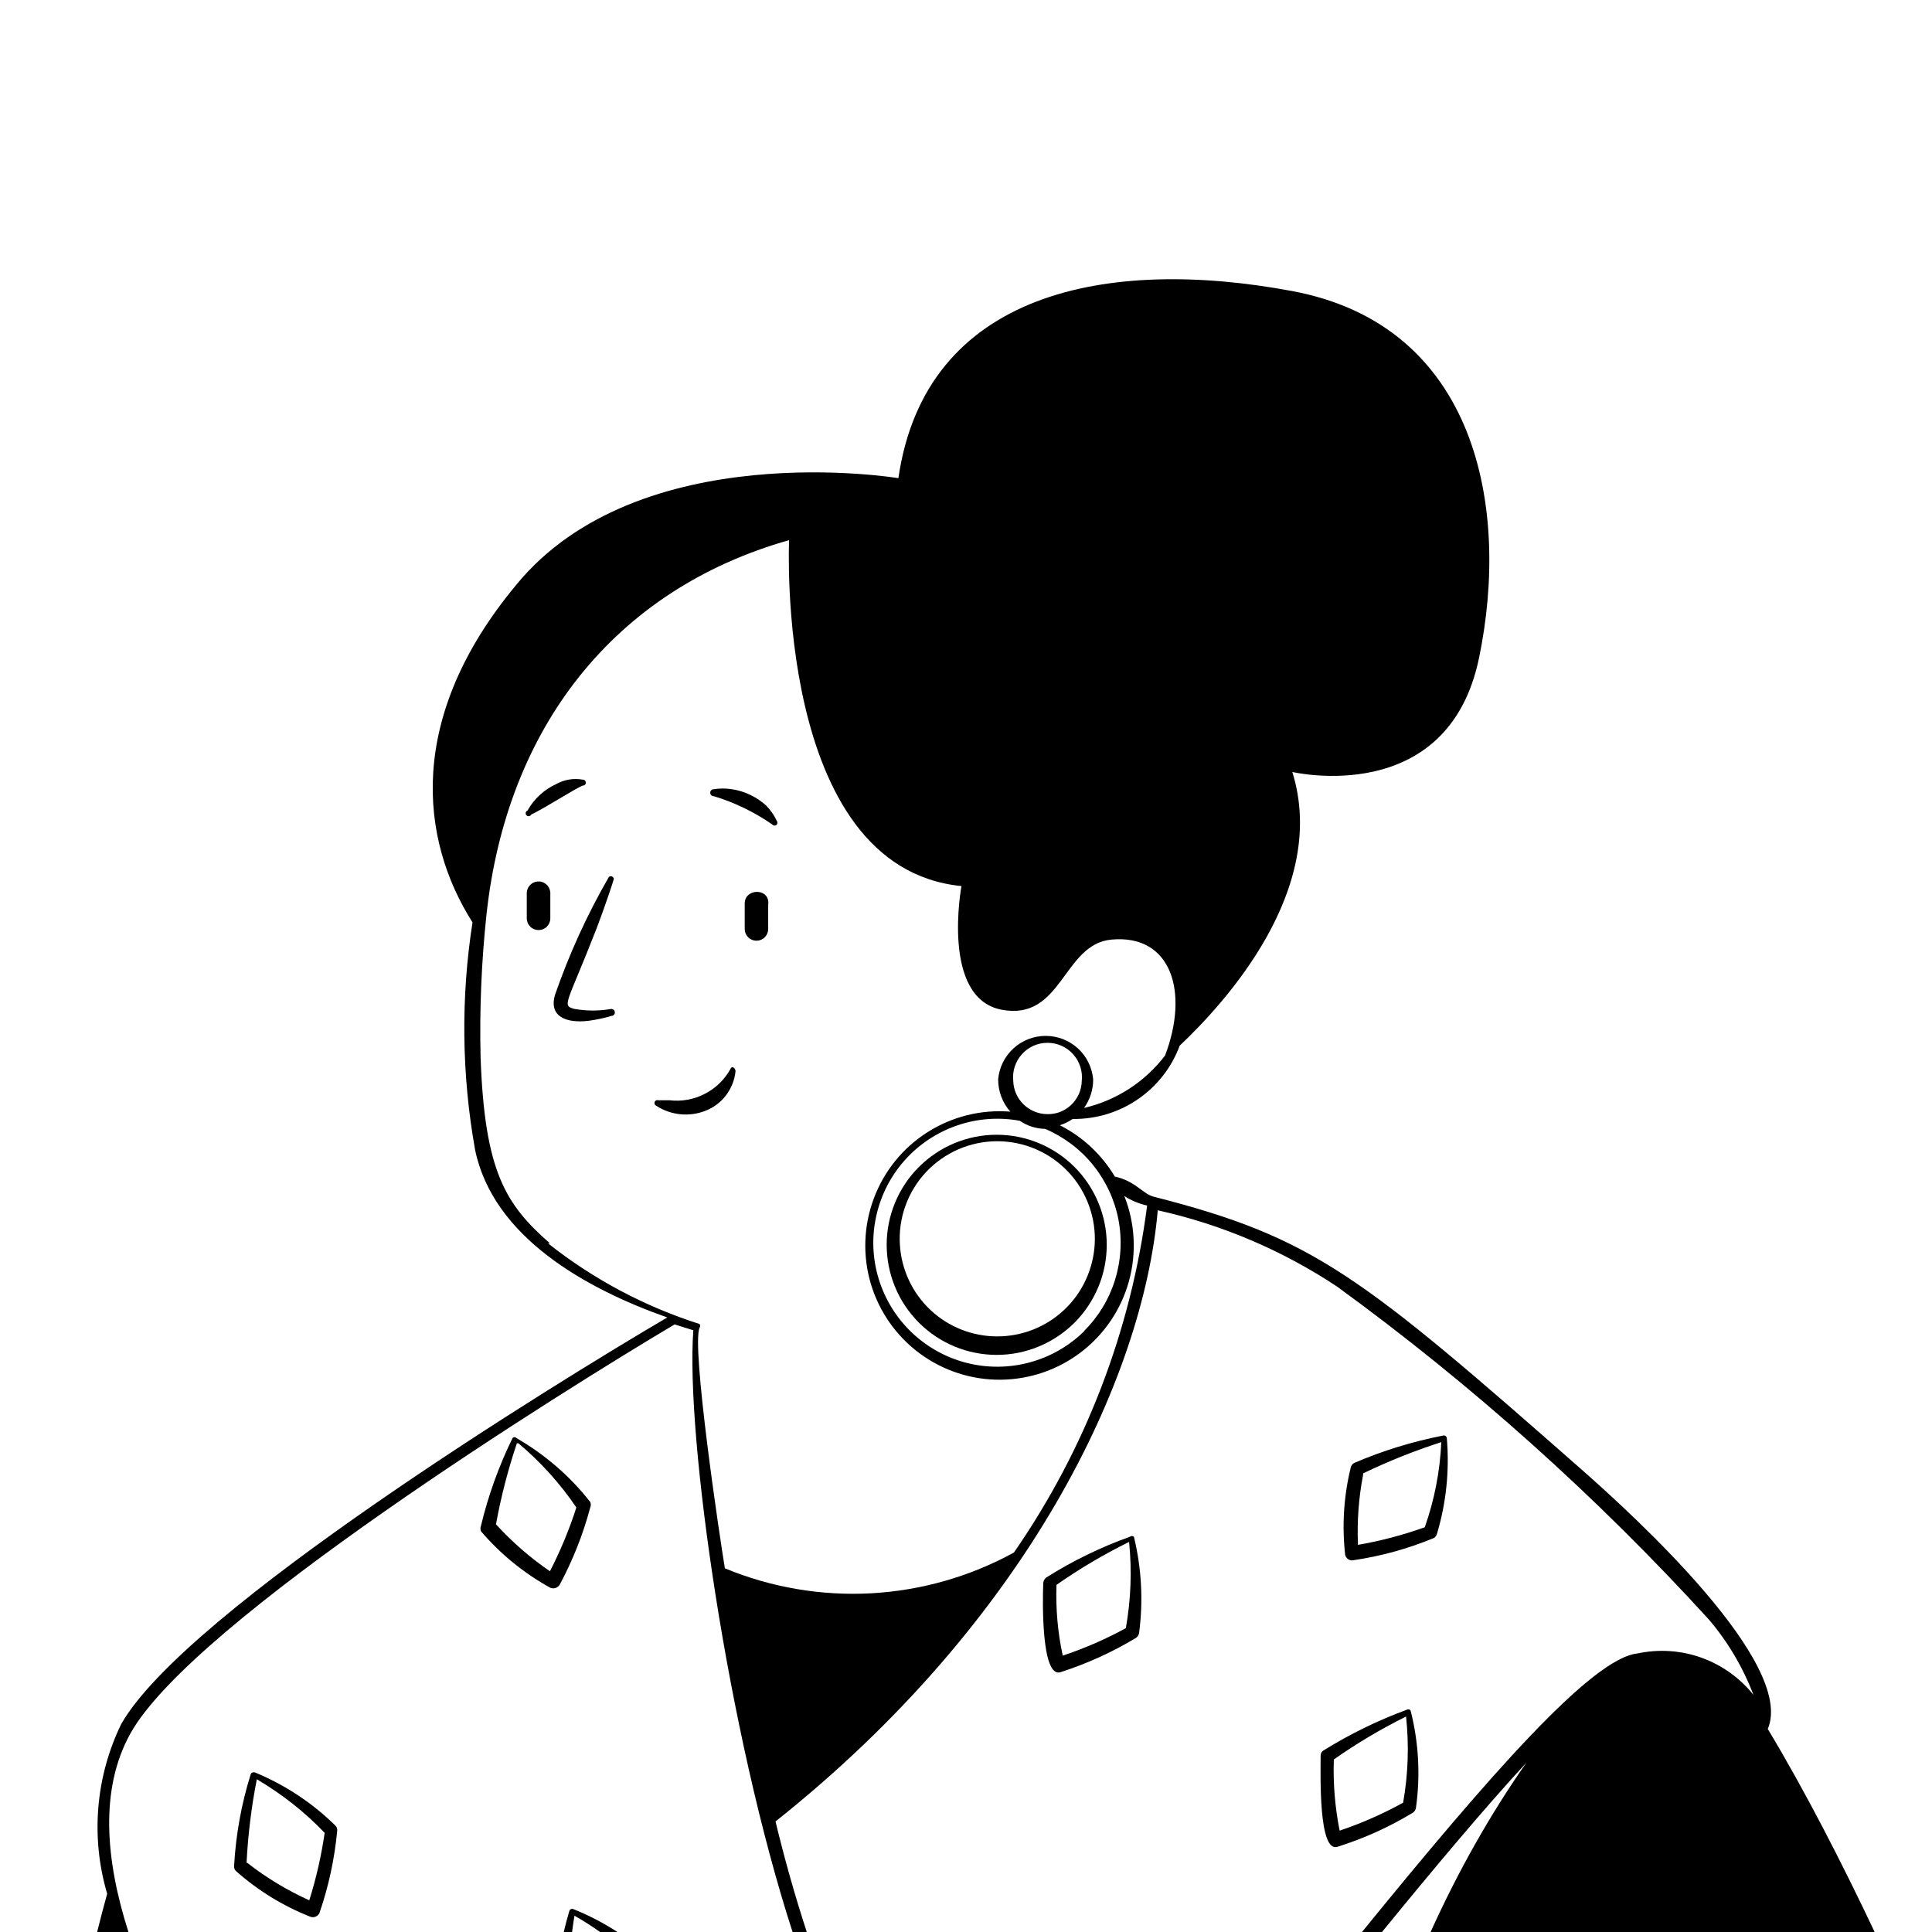 <?xml version="1.0" encoding="utf-8"?>
<!-- Generator: Adobe Illustrator 27.0.0, SVG Export Plug-In . SVG Version: 6.00 Build 0)  -->
<svg version="1.1" id="Layer_1" xmlns="http://www.w3.org/2000/svg" xmlns:xlink="http://www.w3.org/1999/xlink" x="0px" y="0px"
	 viewBox="0 0 256 256" style="enable-background:new 0 0 256 256;" xml:space="preserve">
<style type="text/css">
	.st0{fill-rule:evenodd;clip-rule:evenodd;}
</style>
<g>
	<path class="st0" d="M186.94,226.77c0-0.05-0.03-0.1-0.06-0.14c-0.03-0.04-0.07-0.08-0.12-0.1c-0.05-0.03-0.1-0.04-0.15-0.04
		s-0.1,0.01-0.15,0.04c-3.89,1.43-7.62,3.25-11.13,5.44c-0.11,0.08-0.2,0.18-0.25,0.3c-0.07,0.12-0.09,0.25-0.09,0.38
		c0,2.48-0.3,12.88,2.23,12.06c3.51-1.1,6.88-2.62,10.01-4.53c0.21-0.15,0.35-0.37,0.39-0.63
		C188.22,235.29,187.99,230.95,186.94,226.77z M185.92,238.87c-2.69,1.48-5.5,2.72-8.41,3.7c-0.62-3.11-0.88-6.27-0.77-9.43
		c3.04-2.14,6.24-4.04,9.57-5.69C186.72,231.26,186.59,235.1,185.92,238.87z M150.25,203.63c-0.08-0.06-0.17-0.1-0.27-0.1
		c-0.1,0-0.2,0.04-0.27,0.1c-3.88,1.39-7.59,3.2-11.08,5.4c-0.21,0.17-0.35,0.41-0.39,0.68c-0.1,2.28-0.29,12.69,2.29,11.86
		c3.48-1.12,6.82-2.63,9.96-4.52c0.11-0.07,0.21-0.16,0.28-0.27c0.08-0.11,0.13-0.23,0.16-0.36
		C151.5,212.15,151.27,207.82,150.25,203.63z M149.18,215.74c-2.68,1.46-5.48,2.68-8.36,3.64c-0.67-3.08-0.94-6.23-0.83-9.38
		c3.06-2.14,6.28-4.04,9.62-5.69C150,208.12,149.85,211.97,149.18,215.74z M44.64,242.22c-0.04-0.13-0.11-0.24-0.21-0.33
		c-3.07-3.02-6.7-5.41-10.69-7.05c-0.24,0-0.44,0-0.53,0.29c-1.23,3.93-1.96,7.99-2.19,12.1c-0.02,0.14,0,0.28,0.05,0.4
		c0.05,0.13,0.13,0.24,0.24,0.33c2.87,2.54,6.16,4.57,9.72,5.98c0.13,0.06,0.27,0.1,0.41,0.1c0.15,0,0.29-0.03,0.42-0.09
		s0.24-0.15,0.34-0.26c0.09-0.11,0.16-0.24,0.19-0.38c1.18-3.47,1.94-7.05,2.29-10.69C44.7,242.48,44.69,242.35,44.64,242.22z
		 M40.98,251.8c-2.92-1.32-5.68-2.98-8.21-4.96h-0.1c0.19-3.72,0.64-7.42,1.36-11.08c3.31,1.95,6.34,4.33,8.99,7.1
		C42.58,245.89,41.9,248.88,40.98,251.8z M142.38,154.63c-2.74-2.73-6.44-4.27-10.31-4.27s-7.58,1.54-10.31,4.27
		c-2.74,2.74-4.27,6.45-4.27,10.31c0,3.87,1.53,7.58,4.27,10.32c2.73,2.73,6.44,4.27,10.31,4.27s7.57-1.54,10.31-4.27
		c2.73-2.74,4.27-6.45,4.27-10.32C146.65,161.08,145.11,157.37,142.38,154.63z M141,173.57c-2.4,2.26-5.57,3.51-8.86,3.51
		c-3.29,0-6.46-1.25-8.86-3.51c-2.39-2.25-3.84-5.34-4.04-8.63c-0.11-1.76,0.14-3.52,0.74-5.18c0.6-1.66,1.53-3.18,2.74-4.47
		c1.21-1.28,2.67-2.31,4.29-3.01s3.36-1.06,5.13-1.06c1.77,0,3.51,0.36,5.13,1.06s3.08,1.73,4.29,3.01
		c1.21,1.29,2.14,2.81,2.74,4.47c0.6,1.66,0.86,3.42,0.75,5.18C144.84,168.23,143.4,171.32,141,173.57z M77.52,103.43
		c-0.08-0.08-0.18-0.12-0.28-0.12c-1.21-0.22-2.47-0.02-3.55,0.59c-1.6,0.73-2.93,1.96-3.79,3.5c-0.06,0.02-0.11,0.06-0.15,0.1
		c-0.05,0.05-0.07,0.11-0.09,0.17c-0.01,0.06-0.01,0.13,0,0.19c0.02,0.06,0.05,0.11,0.09,0.16c0.04,0.05,0.1,0.08,0.16,0.11
		c0.06,0.02,0.12,0.02,0.18,0.02c0.07-0.01,0.13-0.04,0.18-0.08c0.05-0.03,0.09-0.08,0.12-0.14c1.7-0.78,5.98-3.55,6.85-3.84
		c0.1,0,0.2-0.04,0.28-0.11c0.07-0.08,0.11-0.17,0.11-0.28C77.63,103.6,77.59,103.5,77.52,103.43z M102.9,108.71
		c-0.35-0.74-0.83-1.41-1.4-1.99c-1.26-1.13-2.81-1.88-4.48-2.14c-0.82-0.13-1.65-0.13-2.48,0c-0.12,0-0.23,0.06-0.31,0.15
		c-0.09,0.09-0.13,0.21-0.12,0.33c0.01,0.13,0.06,0.24,0.15,0.32c0.09,0.08,0.21,0.13,0.33,0.12c2.76,0.84,5.37,2.1,7.73,3.74
		C102.66,109.63,103.25,109.24,102.9,108.71z M98.68,119.64v3.46c0,0.2,0.04,0.4,0.11,0.59c0.09,0.19,0.2,0.36,0.34,0.51
		c0.15,0.14,0.32,0.25,0.51,0.33c0.19,0.08,0.39,0.12,0.59,0.12c0.2,0,0.41-0.04,0.6-0.12c0.19-0.08,0.36-0.19,0.5-0.33
		c0.15-0.15,0.26-0.32,0.34-0.51c0.08-0.19,0.12-0.39,0.12-0.59v-3.21C102.08,117.65,98.77,117.65,98.68,119.64z"/>
	<path class="st0" d="M248.4,256c-4.36-9.2-9.2-18.66-14.16-26.9c3.69-8.7-17.59-28.14-24.65-34.36
		c-29.45-25.91-35.58-30.77-56.67-36.16c-1.56-0.39-2.38-2.05-5.2-2.68c-1.74-2.91-4.26-5.27-7.29-6.8c0.61-0.19,1.18-0.47,1.7-0.83
		c3.08,0.04,6.1-0.87,8.64-2.61c2.54-1.74,4.48-4.22,5.55-7.11c5.93-5.59,19.78-20.66,14.92-36.26c0,0,20.61,4.86,24.74-15.11
		c4.14-19.98-0.34-44.04-24.74-48.61c-24.4-4.57-48.6,0-52.2,24.79c0,0-34.36-5.74-50.64,14.14c-14.59,17.55-12.79,33.69-5.79,44.72
		c-1.56,9.99-1.44,20.18,0.34,30.13c2.38,11.52,14.58,18.38,25.47,22.22c-14.97,8.79-63.87,38.88-72.37,53.9
		c-3.39,6.99-4.05,15-1.85,22.46c-0.42,1.53-0.87,3.23-1.33,5.07h4.15c-3.04-9.5-3.84-18.88,0.24-26.27
		c8.22-14.87,57.5-45.54,72.13-54.24l2.48,0.78c-1.04,14,4.54,53.18,13.15,79.73h1.88c-1.57-4.82-2.95-9.71-4.14-14.65
		c33.34-26.49,48.7-58.62,50.65-80.98c8.47,1.88,16.53,5.31,23.76,10.11c17.86,13,34.36,27.77,49.24,44.09
		c2.54,2.97,4.54,6.36,5.93,10.01c-1.79-2.25-4.19-3.96-6.9-4.93c-2.71-0.97-5.64-1.16-8.46-0.56
		c-6.06,0.61-19.78,16.36-36.51,36.91h2.65c7.05-8.63,13.57-16.4,19.13-22.43c-4.65,6.64-8.92,14.11-12.69,22.43H248.4z
		 M144.84,154.38c1.69,2.1,2.85,4.58,3.36,7.22c0.5,2.65,0.35,5.38-0.44,7.95c-0.79,2.58-2.21,4.92-4.12,6.82h0.04
		c-2,1.98-4.5,3.41-7.22,4.15c-2.72,0.74-5.59,0.77-8.33,0.08s-5.25-2.08-7.3-4.02c-2.05-1.95-3.56-4.39-4.39-7.09
		s-0.95-5.56-0.34-8.32c0.6-2.76,1.9-5.32,3.78-7.43s4.27-3.69,6.94-4.61c2.67-0.92,5.53-1.13,8.31-0.62
		c0.99,0.68,2.15,1.05,3.35,1.07C140.96,150.64,143.15,152.28,144.84,154.38z M143.34,143.22c-0.01,0.6-0.14,1.2-0.39,1.76
		c-0.25,0.55-0.61,1.05-1.05,1.46c-0.44,0.41-0.97,0.73-1.54,0.94c-0.52,0.18-1.07,0.26-1.62,0.25c-1.15-0.02-2.26-0.47-3.1-1.28
		c-0.85-0.82-1.35-1.95-1.38-3.13c-0.07-0.64,0-1.28,0.2-1.89c0.2-0.61,0.52-1.17,0.95-1.64c0.43-0.48,0.95-0.86,1.53-1.12
		c0.59-0.26,1.22-0.39,1.86-0.39s1.27,0.13,1.86,0.39c0.58,0.26,1.11,0.64,1.53,1.12c0.43,0.47,0.75,1.03,0.95,1.64
		C143.34,141.94,143.41,142.58,143.34,143.22z M134.35,205.72c-5.82,3.19-12.28,5.03-18.91,5.4c-6.63,0.36-13.26-0.77-19.39-3.31
		c-0.68-4.08-4.47-29.5-3.35-31.88c0.05-0.07,0.07-0.16,0.07-0.24c0-0.09-0.02-0.18-0.07-0.25c-7.28-2.32-14.09-5.94-20.08-10.69
		h0.25c-5.88-5.15-8.65-9.48-9.19-24.64c-0.15-6.32,0.11-12.63,0.78-18.91c2.67-24.74,16.91-43.06,40.1-49.63
		c0,0-2,43.36,22.84,45.84c0,0-2.77,14.82,5.3,16.38c8.07,1.55,8.12-8.7,14.58-9.29c7.92-0.73,10.31,6.91,7.1,15.36
		c-2.67,3.5-6.47,5.96-10.74,6.95c0.79-1.1,1.22-2.43,1.21-3.79c-0.14-1.57-0.86-3.04-2.02-4.1c-1.17-1.07-2.69-1.66-4.27-1.66
		s-3.11,0.59-4.27,1.66c-1.17,1.06-1.89,2.53-2.03,4.1c0,1.58,0.57,3.1,1.61,4.28c-3.86-0.31-7.71,0.65-10.97,2.72
		c-3.26,2.07-5.76,5.15-7.11,8.77c-1.36,3.62-1.5,7.59-0.41,11.29c1.1,3.71,3.38,6.96,6.49,9.26c3.11,2.29,6.88,3.52,10.74,3.48
		c3.87-0.04,7.62-1.33,10.68-3.69c3.06-2.35,5.28-5.64,6.3-9.37c1.03-3.73,0.81-7.69-0.61-11.28c0.92,0.6,1.94,1.02,3.02,1.26
		C149.88,176.26,143.83,192.03,134.35,205.72z"/>
	<path class="st0" d="M78.21,199.02c-2.68-3.42-6-6.29-9.77-8.46c-0.03-0.04-0.07-0.07-0.11-0.1c-0.05-0.02-0.1-0.03-0.15-0.03
		c-0.06,0-0.1,0.01-0.15,0.03c-0.05,0.03-0.09,0.06-0.12,0.1c-1.81,3.71-3.22,7.6-4.18,11.62c-0.09,0.23-0.09,0.49,0,0.72
		c2.59,3.03,5.7,5.56,9.19,7.49c0.22,0.09,0.48,0.1,0.71,0.02s0.43-0.24,0.55-0.46c1.73-3.23,3.09-6.66,4.03-10.2
		C78.31,199.51,78.31,199.25,78.21,199.02z M72.87,208.2c-2.62-1.79-5.01-3.88-7.15-6.22c0.66-3.64,1.59-7.23,2.77-10.74h0.2
		c2.94,2.47,5.53,5.33,7.68,8.51C75.44,202.66,74.26,205.49,72.87,208.2z M75.98,252.97c-0.05-0.03-0.11-0.04-0.16-0.04
		c-0.06,0-0.11,0.01-0.17,0.04c-0.05,0.02-0.09,0.05-0.13,0.1c-0.03,0.04-0.06,0.09-0.08,0.14c-0.27,0.92-0.52,1.85-0.74,2.79h1.1
		c0.1-0.72,0.2-1.44,0.32-2.16c1.17,0.66,2.3,1.39,3.39,2.16h2.3C79.97,254.8,78.02,253.79,75.98,252.97z M81.43,133.95
		c-0.03-0.05-0.06-0.1-0.11-0.14c-0.05-0.04-0.1-0.07-0.16-0.09c-0.05-0.02-0.11-0.03-0.18-0.03c-1.6,0.28-3.25,0.28-4.86,0
		c-1.75-0.48-1.02-0.53,2.92-10.64c1.13-2.94,2.26-6.39,2.26-6.46c0.18-0.42-0.52-0.72-0.7-0.25c-2.83,4.92-5.19,10.1-7.05,15.46
		c-0.88,2.91,1.5,3.84,4.52,3.45c1-0.14,2-0.35,2.96-0.64c0.06,0,0.12-0.01,0.18-0.04c0.05-0.03,0.1-0.06,0.14-0.11
		c0.04-0.04,0.08-0.1,0.1-0.15c0.02-0.06,0.02-0.12,0.02-0.18S81.45,134.01,81.43,133.95z M72.55,117.34
		c-0.27-0.31-0.66-0.51-1.07-0.54c-0.41-0.03-0.82,0.1-1.13,0.37c-0.32,0.27-0.51,0.65-0.55,1.06v3.46c0,0.2,0.05,0.4,0.12,0.59
		c0.08,0.19,0.2,0.36,0.34,0.51c0.14,0.14,0.32,0.25,0.5,0.33c0.2,0.08,0.4,0.12,0.6,0.12c0.21,0,0.41-0.04,0.6-0.12
		s0.36-0.19,0.5-0.33c0.14-0.15,0.26-0.32,0.34-0.51s0.12-0.39,0.12-0.59v-3.21C72.95,118.07,72.81,117.66,72.55,117.34z
		 M96.78,141.66c-0.78,1.41-1.97,2.56-3.41,3.29c-1.43,0.74-3.05,1.03-4.66,0.84h-1.46c-0.04-0.02-0.09-0.03-0.15-0.02
		c-0.05,0-0.1,0.01-0.15,0.03c-0.09,0.04-0.17,0.12-0.21,0.21c-0.03,0.1-0.03,0.21,0.01,0.3c0.04,0.1,0.12,0.17,0.21,0.21
		c0.95,0.62,2.03,1,3.15,1.12c1.13,0.12,2.26-0.03,3.32-0.44c1.09-0.41,2.05-1.12,2.76-2.05s1.15-2.03,1.27-3.2
		C97.46,141.47,96.93,141.18,96.78,141.66z M191.71,190.56c-0.01-0.06-0.02-0.11-0.05-0.16c-0.03-0.05-0.07-0.09-0.12-0.12
		c-0.04-0.04-0.1-0.06-0.15-0.07c-0.06-0.01-0.11-0.01-0.17,0.01c-4.05,0.79-8.02,2.01-11.81,3.64c-0.12,0.07-0.22,0.16-0.29,0.27
		c-0.08,0.11-0.13,0.23-0.15,0.37c-0.92,3.76-1.16,7.66-0.73,11.52c0.05,0.23,0.19,0.44,0.39,0.58c0.2,0.13,0.44,0.19,0.68,0.14
		c3.64-0.53,7.2-1.51,10.6-2.91c0.11-0.05,0.22-0.12,0.3-0.22c0.08-0.09,0.15-0.2,0.18-0.32
		C191.63,199.17,192.08,194.85,191.71,190.56z M188.79,202.37c-2.88,1.03-5.84,1.81-8.85,2.33c-0.14-3.11,0.09-6.22,0.68-9.28v-0.19
		c3.36-1.62,6.82-3,10.36-4.14C190.81,194.94,190.07,198.74,188.79,202.37z"/>
</g>
</svg>
